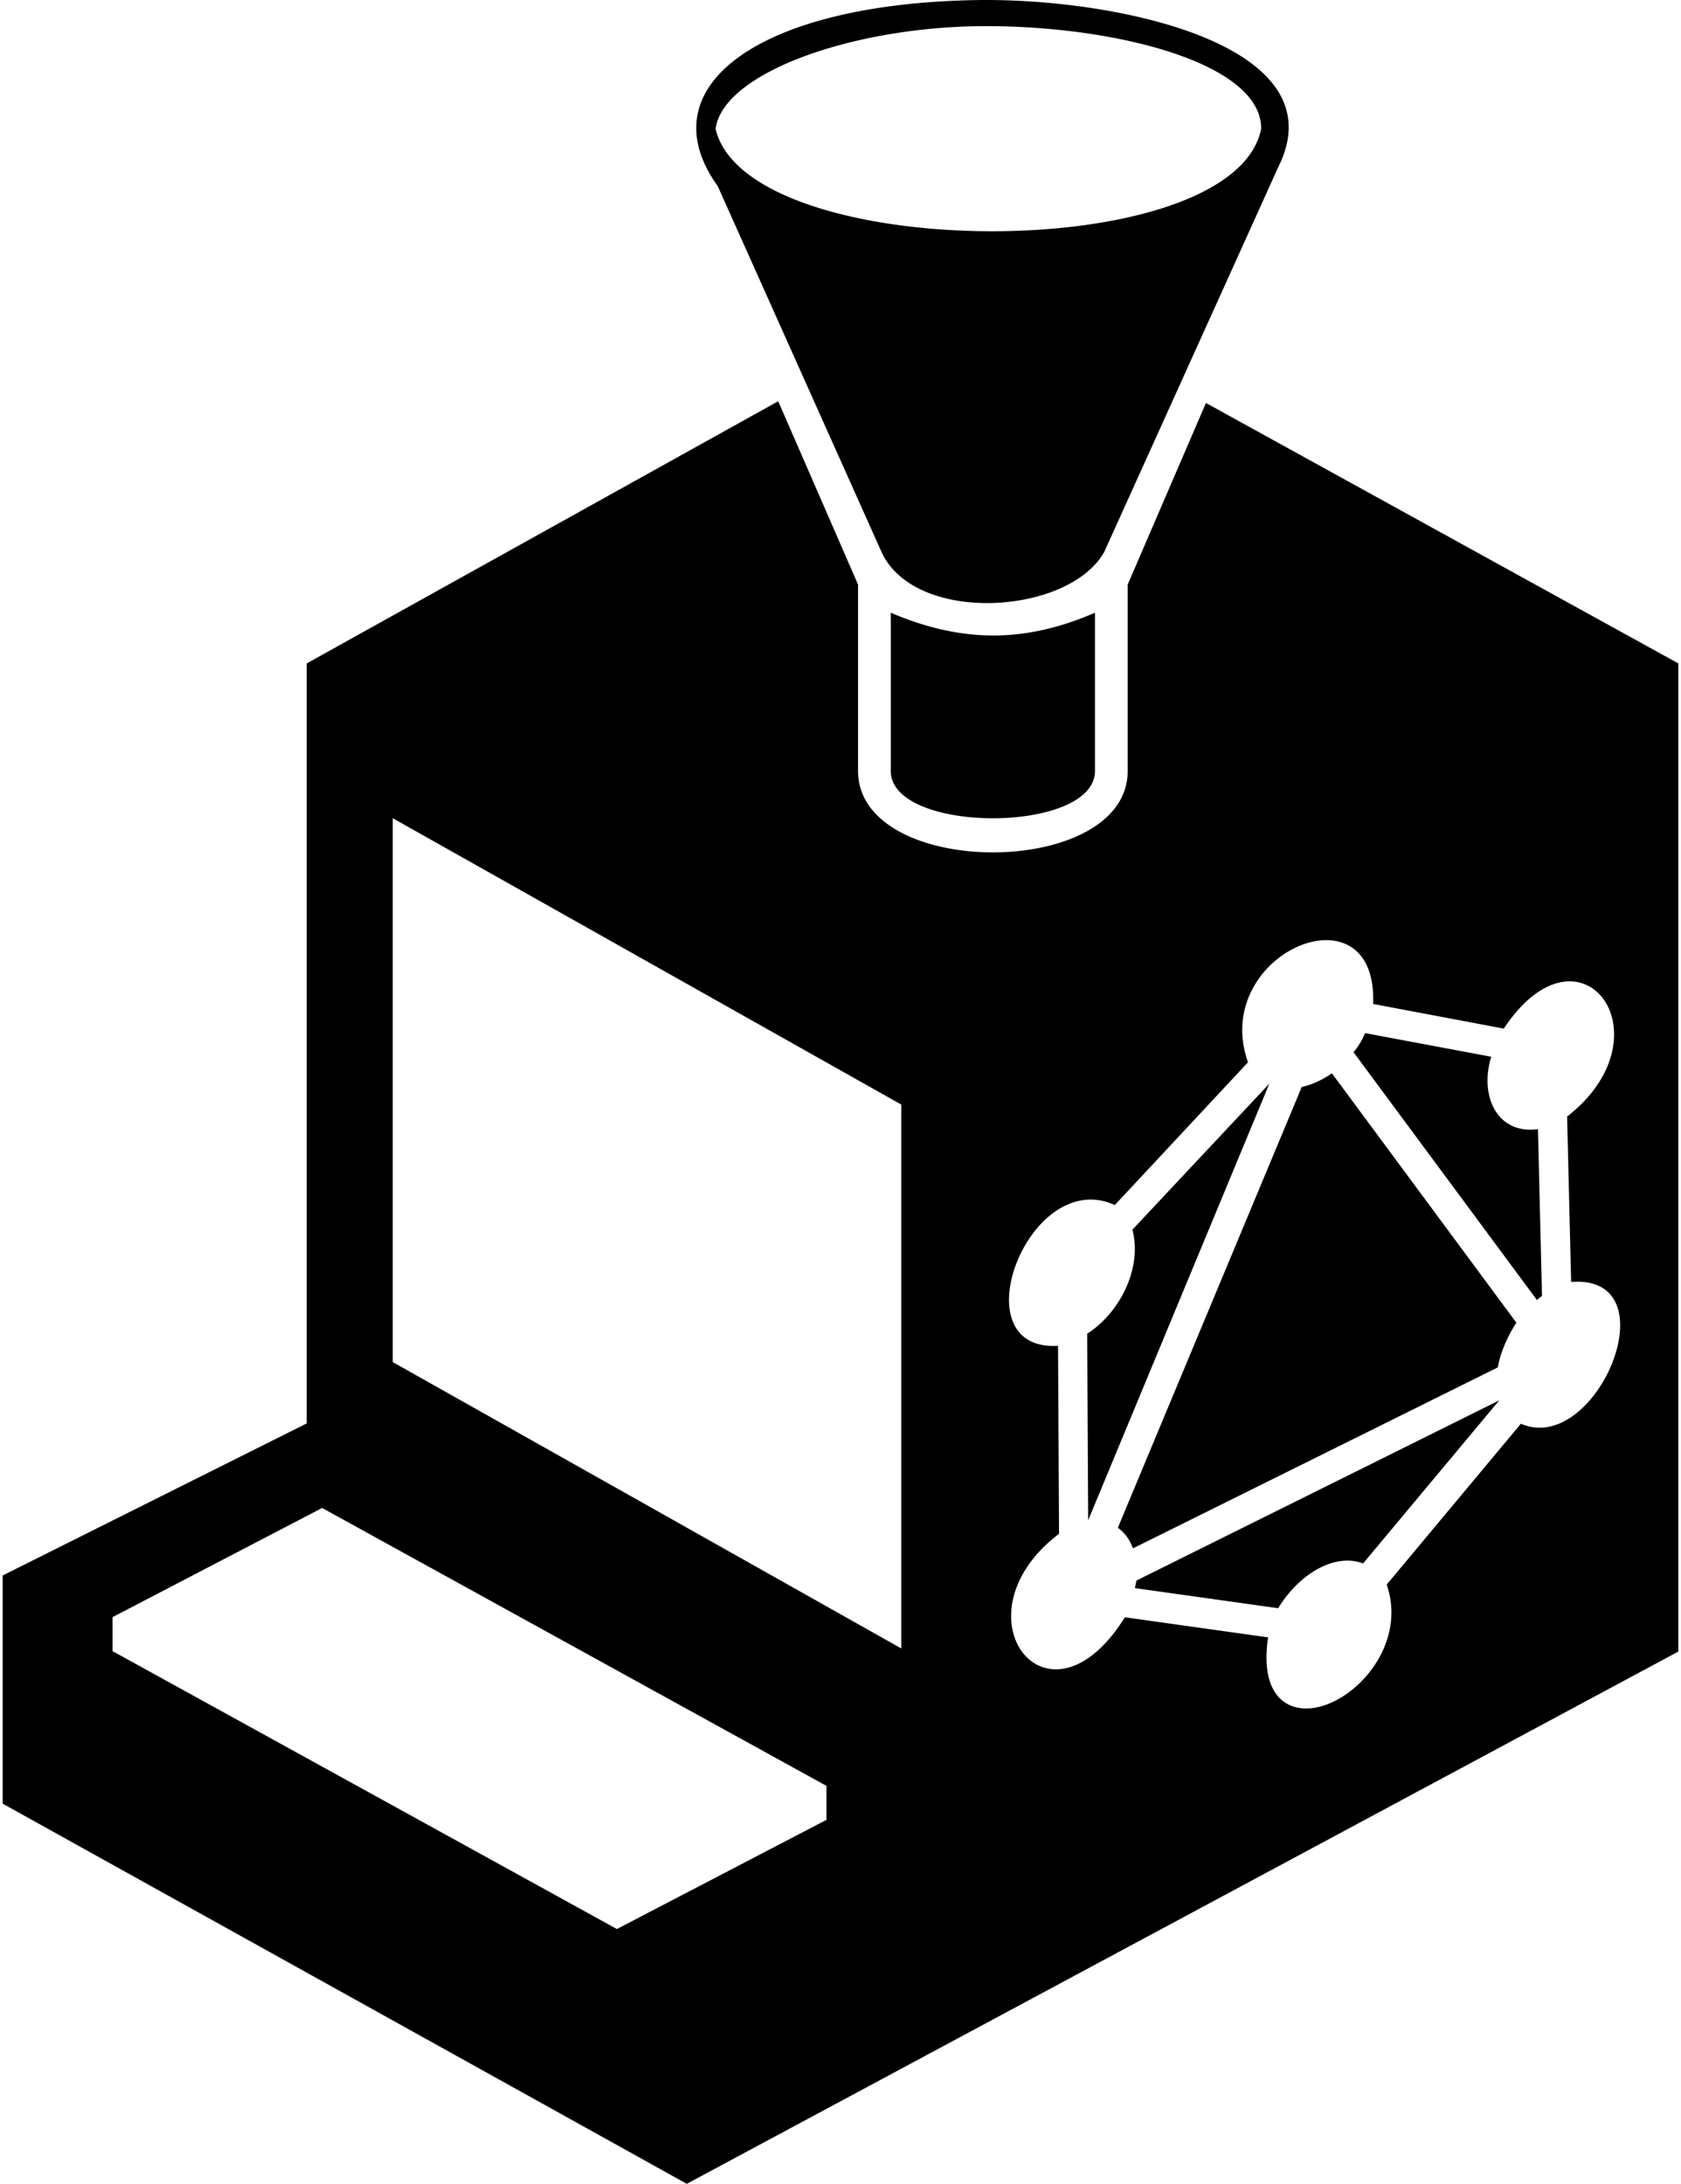 <svg xmlns="http://www.w3.org/2000/svg" xmlns:xlink="http://www.w3.org/1999/xlink" aria-hidden="true" role="img" class="iconify iconify--file-icons" width="0.77em" height="1em" preserveAspectRatio="xMidYMid meet" viewBox="0 0 393 512"><path fill="currentColor" d="M208.288 180.752V143.65c16.953 7.231 31.75 7.007 47.895 0v37.102c0 14.793-47.895 14.793-47.895 0zm-7.67 0v-43.695L181.89 94.071L71.31 155.539v178.185L0 369.38v53.483L160.448 512L393 387.207V155.539l-110.793-61.06l-18.354 42.578v43.695c0 25.453-63.235 25.453-63.235 0zm5.479-51.398L167.7 43.622C151.038 20.48 176.966.95 228.15.022c32.68-.591 85.526 10.356 70.984 39.223l-40.76 90.118c-8.243 14.846-44.487 17.19-52.277-.009zM230.589 6.127c-30.683 0-61.62 10.796-63.386 24.089c7.429 31.646 121.472 32.355 127.95 0c.175-15.236-33.5-24.09-64.564-24.09zm17.164 353.476l-.235-44.08c-23.509 1.39-6.864-42.215 13.318-33l31.233-33.473c-9.035-25.609 30.447-42.192 29.347-13.671l30.644 5.775c17.916-27.014 39.322 1.528 14.85 20.625l.943 38.776c23.82-1.838 5.997 40.935-11.786 33.237l-31.469 37.715c4.406 12.77-5.151 25.01-14.378 28.229c-7.91 2.76-15.64-1.228-13.437-15.854l-33.59-4.714c-18.146 29.073-40.622-.475-15.44-19.565zm107.253-49.501l-43.255-58.459c-2.239 1.532-4.714 2.711-7.071 3.183l-43.137 103.363c1.65 1.178 2.829 2.828 3.536 4.832l85.566-42.43c.686-3.634 2.201-7.119 4.361-10.49zm-5.893-62.348l-29.583-5.54a17.096 17.096 0 0 1-2.71 4.48l43.018 58.104a8.26 8.26 0 0 1 1.179-.943l-.943-39.13c-9.442 1.312-13.827-7.612-10.961-16.971zm-94.76 64.94l.236 43.727l42.489-102.362l-32.117 34.239c2.375 9.046-2.984 19.516-10.607 24.397zm64.706 53.863l31.94-38.246l-85.095 42.253l-.354 1.768l33.59 4.714c5.282-8.566 13.657-12.915 19.919-10.49zm-125.851 52.142v7.964l-49.151 25.6l-118.278-65.157v-7.964l49.151-25.6L193.208 418.7zM91.49 319.335V191.827l119.273 67.148v127.508L91.49 319.335z"></path></svg>